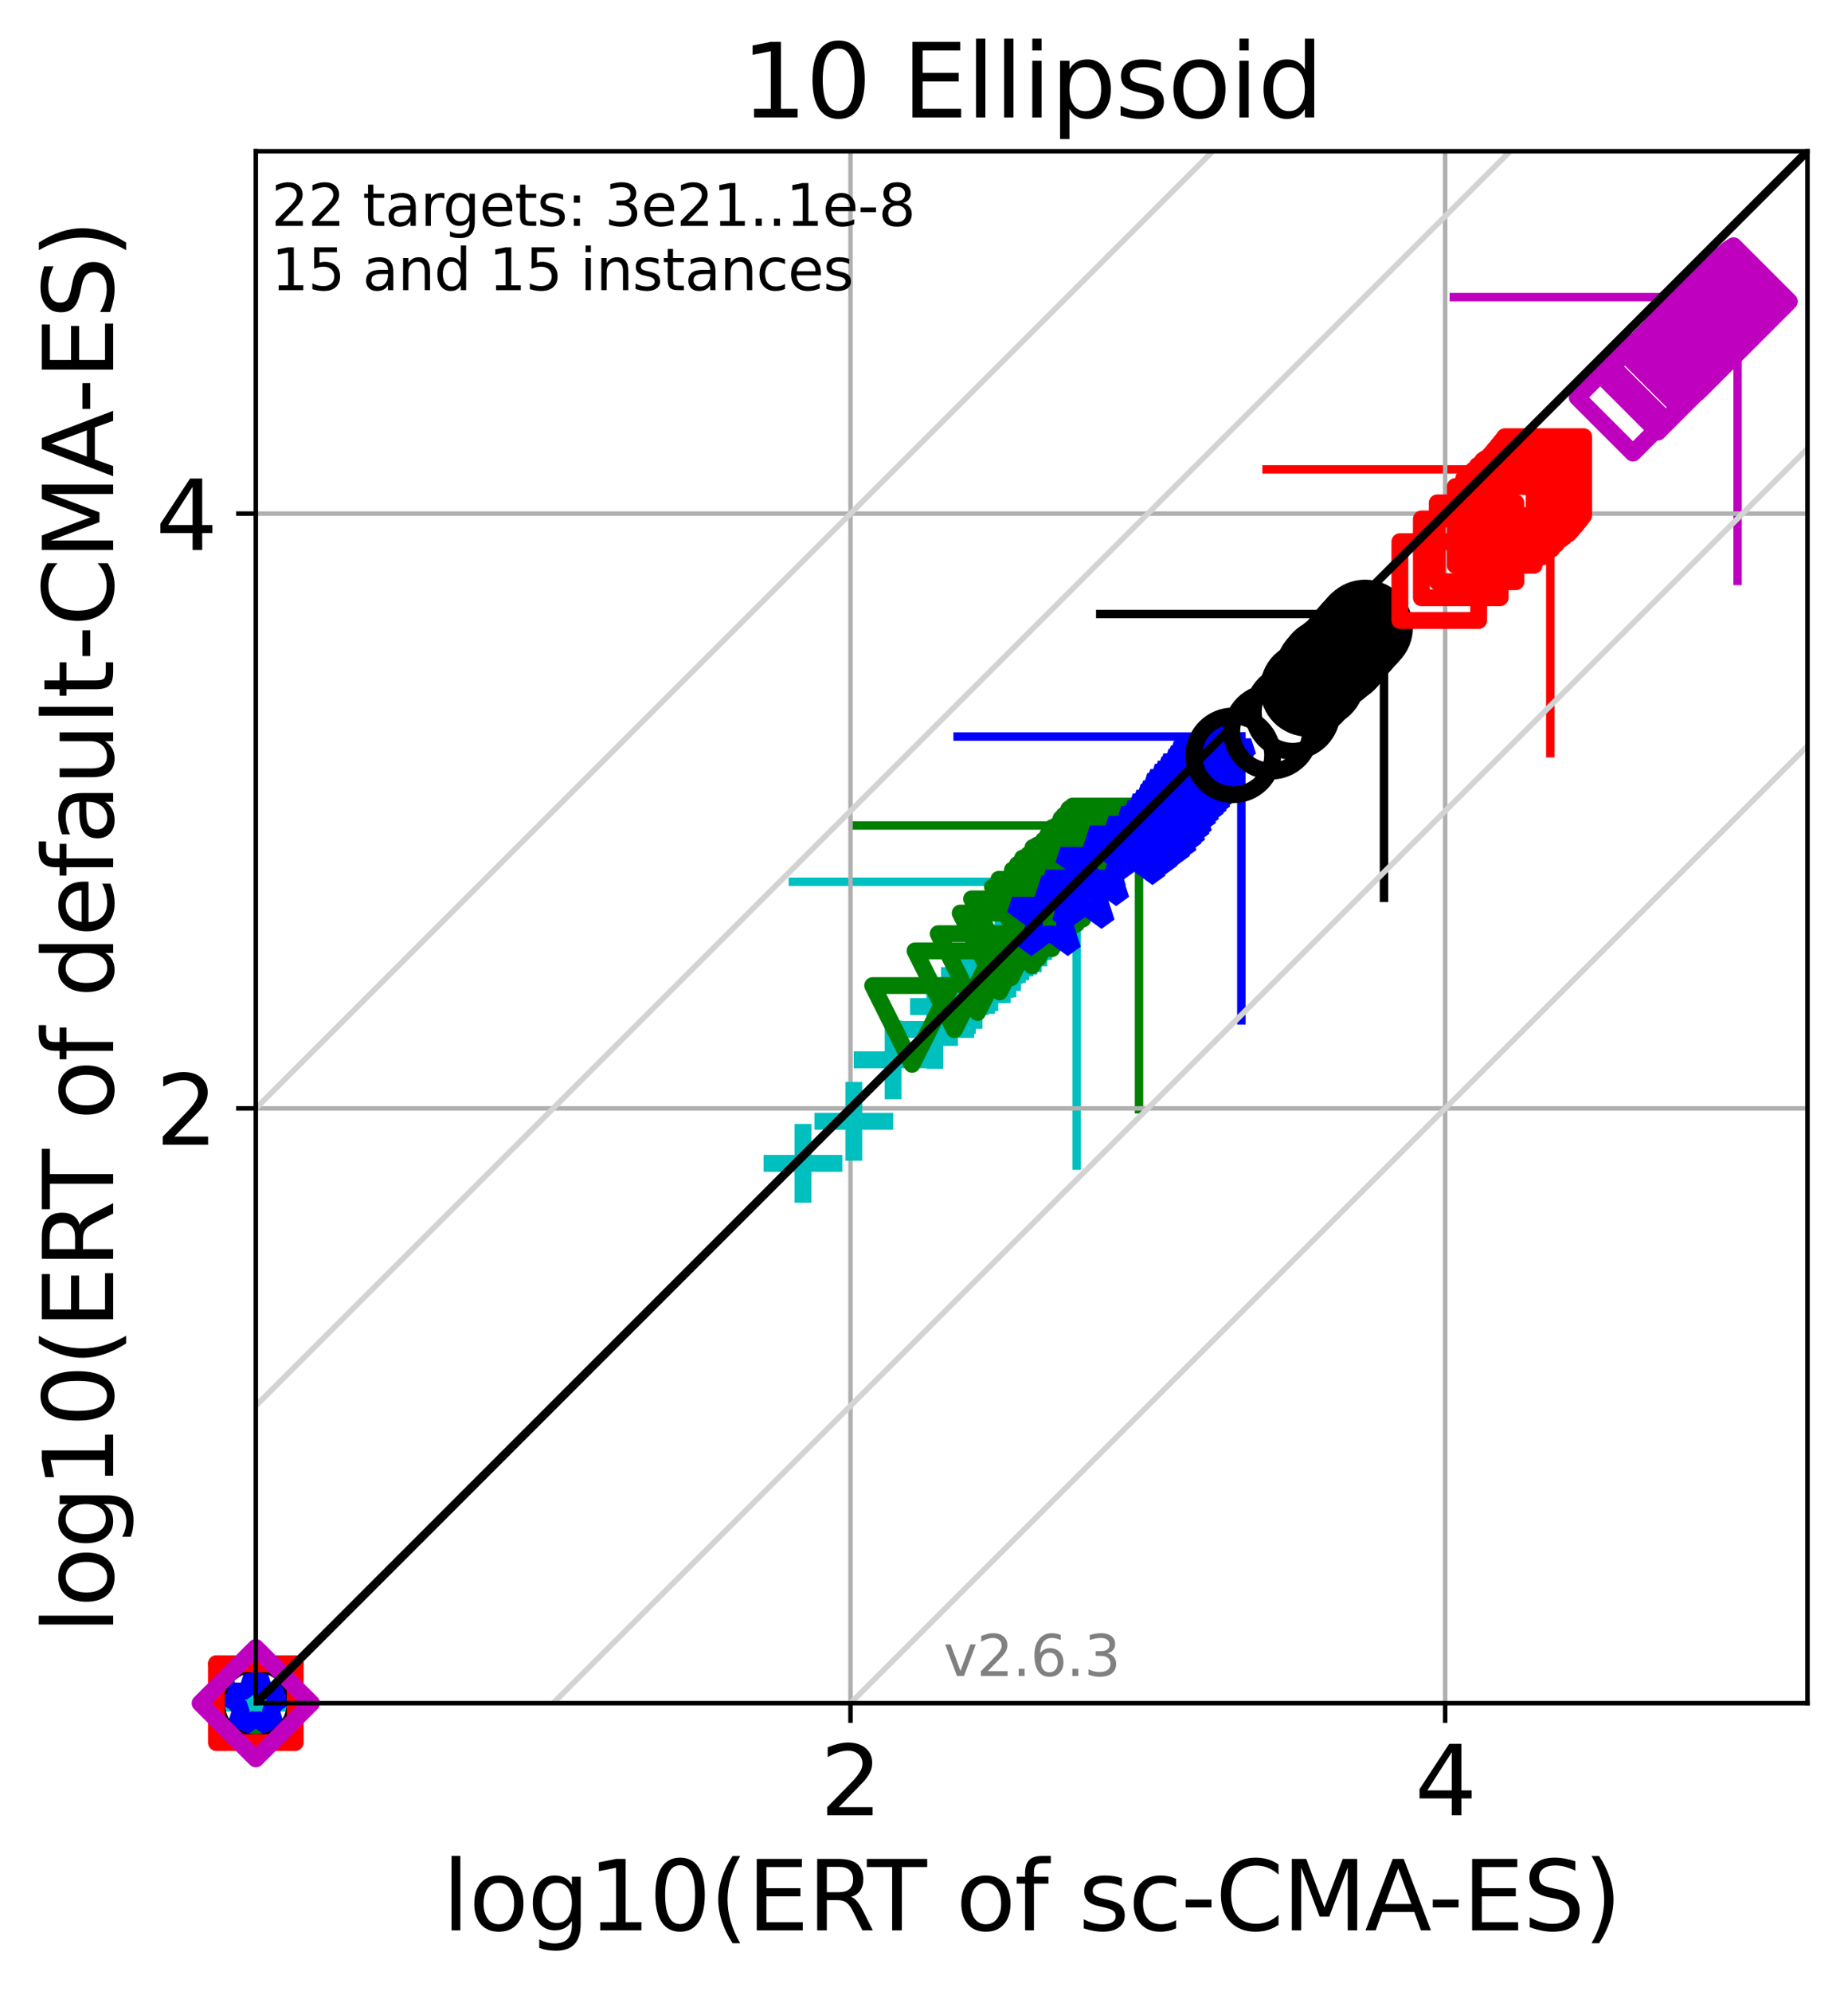 <?xml version="1.0" encoding="utf-8" standalone="no"?>
<!DOCTYPE svg PUBLIC "-//W3C//DTD SVG 1.1//EN"
  "http://www.w3.org/Graphics/SVG/1.1/DTD/svg11.dtd">
<svg xmlns:xlink="http://www.w3.org/1999/xlink" width="328.469pt" height="353.783pt" viewBox="0 0 328.469 353.783" xmlns="http://www.w3.org/2000/svg" version="1.1">
 <defs>
  <style type="text/css">*{stroke-linejoin: round; stroke-linecap: butt}</style>
 </defs>
 <g id="figure_1">
  <g id="patch_1">
   <path d="M 0 353.783 
L 328.469 353.783 
L 328.469 0 
L 0 0 
z
" style="fill: #ffffff"/>
  </g>
  <g id="axes_1">
   <g id="patch_2">
    <path d="M 45.469 302.677 
L 321.269 302.677 
L 321.269 26.877 
L 45.469 26.877 
z
" style="fill: #ffffff"/>
   </g>
   <g id="line2d_1">
    <path d="M 191.358 207.14 
L 191.358 156.708 
" clip-path="url(#p0655e79f22)" style="fill: none; stroke: #00bfbf; stroke-width: 1.5; stroke-linecap: square"/>
   </g>
   <g id="line2d_2">
    <path d="M 140.926 156.708 
L 191.358 156.708 
" clip-path="url(#p0655e79f22)" style="fill: none; stroke: #00bfbf; stroke-width: 1.5; stroke-linecap: square"/>
   </g>
   <g id="line2d_3">
    <path d="M 202.453 197.13 
L 202.453 146.698 
" clip-path="url(#p0655e79f22)" style="fill: none; stroke: #008000; stroke-width: 1.5; stroke-linecap: square"/>
   </g>
   <g id="line2d_4">
    <path d="M 152.021 146.698 
L 202.453 146.698 
" clip-path="url(#p0655e79f22)" style="fill: none; stroke: #008000; stroke-width: 1.5; stroke-linecap: square"/>
   </g>
   <g id="line2d_5">
    <path d="M 220.642 181.323 
L 220.642 130.891 
" clip-path="url(#p0655e79f22)" style="fill: none; stroke: #0000ff; stroke-width: 1.5; stroke-linecap: square"/>
   </g>
   <g id="line2d_6">
    <path d="M 170.209 130.891 
L 220.642 130.891 
" clip-path="url(#p0655e79f22)" style="fill: none; stroke: #0000ff; stroke-width: 1.5; stroke-linecap: square"/>
   </g>
   <g id="line2d_7">
    <path d="M 245.994 159.551 
L 245.994 109.119 
" clip-path="url(#p0655e79f22)" style="fill: none; stroke: #000000; stroke-width: 1.5; stroke-linecap: square"/>
   </g>
   <g id="line2d_8">
    <path d="M 195.562 109.119 
L 245.994 109.119 
" clip-path="url(#p0655e79f22)" style="fill: none; stroke: #000000; stroke-width: 1.5; stroke-linecap: square"/>
   </g>
   <g id="line2d_9">
    <path d="M 275.553 133.849 
L 275.553 83.417 
" clip-path="url(#p0655e79f22)" style="fill: none; stroke: #ff0000; stroke-width: 1.5; stroke-linecap: square"/>
   </g>
   <g id="line2d_10">
    <path d="M 225.121 83.417 
L 275.553 83.417 
" clip-path="url(#p0655e79f22)" style="fill: none; stroke: #ff0000; stroke-width: 1.5; stroke-linecap: square"/>
   </g>
   <g id="line2d_11">
    <path d="M 308.843 103.239 
L 308.843 52.807 
" clip-path="url(#p0655e79f22)" style="fill: none; stroke: #bf00bf; stroke-width: 1.5; stroke-linecap: square"/>
   </g>
   <g id="line2d_12">
    <path d="M 258.411 52.807 
L 308.843 52.807 
" clip-path="url(#p0655e79f22)" style="fill: none; stroke: #bf00bf; stroke-width: 1.5; stroke-linecap: square"/>
   </g>
   <g id="matplotlib.axis_1">
    <g id="xtick_1">
     <g id="line2d_13">
      <path d="M 151.17 302.677 
L 151.17 26.877 
" clip-path="url(#p0655e79f22)" style="fill: none; stroke: #b0b0b0; stroke-width: 0.8; stroke-linecap: square"/>
     </g>
     <g id="line2d_14">
      <defs>
       <path id="m83c60ad2fb" d="M 0 0 
L 0 3.5 
" style="stroke: #000000; stroke-width: 0.8"/>
      </defs>
      <g>
       <use xlink:href="#m83c60ad2fb" x="151.17" y="302.677" style="stroke: #000000; stroke-width: 0.8"/>
      </g>
     </g>
     <g id="text_1">
      <!-- 2 -->
      <g transform="translate(145.762 322.595)scale(0.17 -0.17)">
       <defs>
        <path id="DejaVuSans-32" d="M 1228 531 
L 3431 531 
L 3431 0 
L 469 0 
L 469 531 
Q 828 903 1448 1529 
Q 2069 2156 2228 2338 
Q 2531 2678 2651 2914 
Q 2772 3150 2772 3378 
Q 2772 3750 2511 3984 
Q 2250 4219 1831 4219 
Q 1534 4219 1204 4116 
Q 875 4013 500 3803 
L 500 4441 
Q 881 4594 1212 4672 
Q 1544 4750 1819 4750 
Q 2544 4750 2975 4387 
Q 3406 4025 3406 3419 
Q 3406 3131 3298 2873 
Q 3191 2616 2906 2266 
Q 2828 2175 2409 1742 
Q 1991 1309 1228 531 
z
" transform="scale(0.016)"/>
       </defs>
       <use xlink:href="#DejaVuSans-32"/>
      </g>
     </g>
    </g>
    <g id="xtick_2">
     <g id="line2d_15">
      <path d="M 256.87 302.677 
L 256.87 26.877 
" clip-path="url(#p0655e79f22)" style="fill: none; stroke: #b0b0b0; stroke-width: 0.8; stroke-linecap: square"/>
     </g>
     <g id="line2d_16">
      <g>
       <use xlink:href="#m83c60ad2fb" x="256.87" y="302.677" style="stroke: #000000; stroke-width: 0.8"/>
      </g>
     </g>
     <g id="text_2">
      <!-- 4 -->
      <g transform="translate(251.462 322.595)scale(0.17 -0.17)">
       <defs>
        <path id="DejaVuSans-34" d="M 2419 4116 
L 825 1625 
L 2419 1625 
L 2419 4116 
z
M 2253 4666 
L 3047 4666 
L 3047 1625 
L 3713 1625 
L 3713 1100 
L 3047 1100 
L 3047 0 
L 2419 0 
L 2419 1100 
L 313 1100 
L 313 1709 
L 2253 4666 
z
" transform="scale(0.016)"/>
       </defs>
       <use xlink:href="#DejaVuSans-34"/>
      </g>
     </g>
    </g>
    <g id="text_3">
     <!-- log10(ERT of sc-CMA-ES) -->
     <g transform="translate(78.619 343.047)scale(0.17 -0.17)">
      <defs>
       <path id="DejaVuSans-6c" d="M 603 4863 
L 1178 4863 
L 1178 0 
L 603 0 
L 603 4863 
z
" transform="scale(0.016)"/>
       <path id="DejaVuSans-6f" d="M 1959 3097 
Q 1497 3097 1228 2736 
Q 959 2375 959 1747 
Q 959 1119 1226 758 
Q 1494 397 1959 397 
Q 2419 397 2687 759 
Q 2956 1122 2956 1747 
Q 2956 2369 2687 2733 
Q 2419 3097 1959 3097 
z
M 1959 3584 
Q 2709 3584 3137 3096 
Q 3566 2609 3566 1747 
Q 3566 888 3137 398 
Q 2709 -91 1959 -91 
Q 1206 -91 779 398 
Q 353 888 353 1747 
Q 353 2609 779 3096 
Q 1206 3584 1959 3584 
z
" transform="scale(0.016)"/>
       <path id="DejaVuSans-67" d="M 2906 1791 
Q 2906 2416 2648 2759 
Q 2391 3103 1925 3103 
Q 1463 3103 1205 2759 
Q 947 2416 947 1791 
Q 947 1169 1205 825 
Q 1463 481 1925 481 
Q 2391 481 2648 825 
Q 2906 1169 2906 1791 
z
M 3481 434 
Q 3481 -459 3084 -895 
Q 2688 -1331 1869 -1331 
Q 1566 -1331 1297 -1286 
Q 1028 -1241 775 -1147 
L 775 -588 
Q 1028 -725 1275 -790 
Q 1522 -856 1778 -856 
Q 2344 -856 2625 -561 
Q 2906 -266 2906 331 
L 2906 616 
Q 2728 306 2450 153 
Q 2172 0 1784 0 
Q 1141 0 747 490 
Q 353 981 353 1791 
Q 353 2603 747 3093 
Q 1141 3584 1784 3584 
Q 2172 3584 2450 3431 
Q 2728 3278 2906 2969 
L 2906 3500 
L 3481 3500 
L 3481 434 
z
" transform="scale(0.016)"/>
       <path id="DejaVuSans-31" d="M 794 531 
L 1825 531 
L 1825 4091 
L 703 3866 
L 703 4441 
L 1819 4666 
L 2450 4666 
L 2450 531 
L 3481 531 
L 3481 0 
L 794 0 
L 794 531 
z
" transform="scale(0.016)"/>
       <path id="DejaVuSans-30" d="M 2034 4250 
Q 1547 4250 1301 3770 
Q 1056 3291 1056 2328 
Q 1056 1369 1301 889 
Q 1547 409 2034 409 
Q 2525 409 2770 889 
Q 3016 1369 3016 2328 
Q 3016 3291 2770 3770 
Q 2525 4250 2034 4250 
z
M 2034 4750 
Q 2819 4750 3233 4129 
Q 3647 3509 3647 2328 
Q 3647 1150 3233 529 
Q 2819 -91 2034 -91 
Q 1250 -91 836 529 
Q 422 1150 422 2328 
Q 422 3509 836 4129 
Q 1250 4750 2034 4750 
z
" transform="scale(0.016)"/>
       <path id="DejaVuSans-28" d="M 1984 4856 
Q 1566 4138 1362 3434 
Q 1159 2731 1159 2009 
Q 1159 1288 1364 580 
Q 1569 -128 1984 -844 
L 1484 -844 
Q 1016 -109 783 600 
Q 550 1309 550 2009 
Q 550 2706 781 3412 
Q 1013 4119 1484 4856 
L 1984 4856 
z
" transform="scale(0.016)"/>
       <path id="DejaVuSans-45" d="M 628 4666 
L 3578 4666 
L 3578 4134 
L 1259 4134 
L 1259 2753 
L 3481 2753 
L 3481 2222 
L 1259 2222 
L 1259 531 
L 3634 531 
L 3634 0 
L 628 0 
L 628 4666 
z
" transform="scale(0.016)"/>
       <path id="DejaVuSans-52" d="M 2841 2188 
Q 3044 2119 3236 1894 
Q 3428 1669 3622 1275 
L 4263 0 
L 3584 0 
L 2988 1197 
Q 2756 1666 2539 1819 
Q 2322 1972 1947 1972 
L 1259 1972 
L 1259 0 
L 628 0 
L 628 4666 
L 2053 4666 
Q 2853 4666 3247 4331 
Q 3641 3997 3641 3322 
Q 3641 2881 3436 2590 
Q 3231 2300 2841 2188 
z
M 1259 4147 
L 1259 2491 
L 2053 2491 
Q 2509 2491 2742 2702 
Q 2975 2913 2975 3322 
Q 2975 3731 2742 3939 
Q 2509 4147 2053 4147 
L 1259 4147 
z
" transform="scale(0.016)"/>
       <path id="DejaVuSans-54" d="M -19 4666 
L 3928 4666 
L 3928 4134 
L 2272 4134 
L 2272 0 
L 1638 0 
L 1638 4134 
L -19 4134 
L -19 4666 
z
" transform="scale(0.016)"/>
       <path id="DejaVuSans-20" transform="scale(0.016)"/>
       <path id="DejaVuSans-66" d="M 2375 4863 
L 2375 4384 
L 1825 4384 
Q 1516 4384 1395 4259 
Q 1275 4134 1275 3809 
L 1275 3500 
L 2222 3500 
L 2222 3053 
L 1275 3053 
L 1275 0 
L 697 0 
L 697 3053 
L 147 3053 
L 147 3500 
L 697 3500 
L 697 3744 
Q 697 4328 969 4595 
Q 1241 4863 1831 4863 
L 2375 4863 
z
" transform="scale(0.016)"/>
       <path id="DejaVuSans-73" d="M 2834 3397 
L 2834 2853 
Q 2591 2978 2328 3040 
Q 2066 3103 1784 3103 
Q 1356 3103 1142 2972 
Q 928 2841 928 2578 
Q 928 2378 1081 2264 
Q 1234 2150 1697 2047 
L 1894 2003 
Q 2506 1872 2764 1633 
Q 3022 1394 3022 966 
Q 3022 478 2636 193 
Q 2250 -91 1575 -91 
Q 1294 -91 989 -36 
Q 684 19 347 128 
L 347 722 
Q 666 556 975 473 
Q 1284 391 1588 391 
Q 1994 391 2212 530 
Q 2431 669 2431 922 
Q 2431 1156 2273 1281 
Q 2116 1406 1581 1522 
L 1381 1569 
Q 847 1681 609 1914 
Q 372 2147 372 2553 
Q 372 3047 722 3315 
Q 1072 3584 1716 3584 
Q 2034 3584 2315 3537 
Q 2597 3491 2834 3397 
z
" transform="scale(0.016)"/>
       <path id="DejaVuSans-63" d="M 3122 3366 
L 3122 2828 
Q 2878 2963 2633 3030 
Q 2388 3097 2138 3097 
Q 1578 3097 1268 2742 
Q 959 2388 959 1747 
Q 959 1106 1268 751 
Q 1578 397 2138 397 
Q 2388 397 2633 464 
Q 2878 531 3122 666 
L 3122 134 
Q 2881 22 2623 -34 
Q 2366 -91 2075 -91 
Q 1284 -91 818 406 
Q 353 903 353 1747 
Q 353 2603 823 3093 
Q 1294 3584 2113 3584 
Q 2378 3584 2631 3529 
Q 2884 3475 3122 3366 
z
" transform="scale(0.016)"/>
       <path id="DejaVuSans-2d" d="M 313 2009 
L 1997 2009 
L 1997 1497 
L 313 1497 
L 313 2009 
z
" transform="scale(0.016)"/>
       <path id="DejaVuSans-43" d="M 4122 4306 
L 4122 3641 
Q 3803 3938 3442 4084 
Q 3081 4231 2675 4231 
Q 1875 4231 1450 3742 
Q 1025 3253 1025 2328 
Q 1025 1406 1450 917 
Q 1875 428 2675 428 
Q 3081 428 3442 575 
Q 3803 722 4122 1019 
L 4122 359 
Q 3791 134 3420 21 
Q 3050 -91 2638 -91 
Q 1578 -91 968 557 
Q 359 1206 359 2328 
Q 359 3453 968 4101 
Q 1578 4750 2638 4750 
Q 3056 4750 3426 4639 
Q 3797 4528 4122 4306 
z
" transform="scale(0.016)"/>
       <path id="DejaVuSans-4d" d="M 628 4666 
L 1569 4666 
L 2759 1491 
L 3956 4666 
L 4897 4666 
L 4897 0 
L 4281 0 
L 4281 4097 
L 3078 897 
L 2444 897 
L 1241 4097 
L 1241 0 
L 628 0 
L 628 4666 
z
" transform="scale(0.016)"/>
       <path id="DejaVuSans-41" d="M 2188 4044 
L 1331 1722 
L 3047 1722 
L 2188 4044 
z
M 1831 4666 
L 2547 4666 
L 4325 0 
L 3669 0 
L 3244 1197 
L 1141 1197 
L 716 0 
L 50 0 
L 1831 4666 
z
" transform="scale(0.016)"/>
       <path id="DejaVuSans-53" d="M 3425 4513 
L 3425 3897 
Q 3066 4069 2747 4153 
Q 2428 4238 2131 4238 
Q 1616 4238 1336 4038 
Q 1056 3838 1056 3469 
Q 1056 3159 1242 3001 
Q 1428 2844 1947 2747 
L 2328 2669 
Q 3034 2534 3370 2195 
Q 3706 1856 3706 1288 
Q 3706 609 3251 259 
Q 2797 -91 1919 -91 
Q 1588 -91 1214 -16 
Q 841 59 441 206 
L 441 856 
Q 825 641 1194 531 
Q 1563 422 1919 422 
Q 2459 422 2753 634 
Q 3047 847 3047 1241 
Q 3047 1584 2836 1778 
Q 2625 1972 2144 2069 
L 1759 2144 
Q 1053 2284 737 2584 
Q 422 2884 422 3419 
Q 422 4038 858 4394 
Q 1294 4750 2059 4750 
Q 2388 4750 2728 4690 
Q 3069 4631 3425 4513 
z
" transform="scale(0.016)"/>
       <path id="DejaVuSans-29" d="M 513 4856 
L 1013 4856 
Q 1481 4119 1714 3412 
Q 1947 2706 1947 2009 
Q 1947 1309 1714 600 
Q 1481 -109 1013 -844 
L 513 -844 
Q 928 -128 1133 580 
Q 1338 1288 1338 2009 
Q 1338 2731 1133 3434 
Q 928 4138 513 4856 
z
" transform="scale(0.016)"/>
      </defs>
      <use xlink:href="#DejaVuSans-6c"/>
      <use xlink:href="#DejaVuSans-6f" x="27.783"/>
      <use xlink:href="#DejaVuSans-67" x="88.965"/>
      <use xlink:href="#DejaVuSans-31" x="152.441"/>
      <use xlink:href="#DejaVuSans-30" x="216.064"/>
      <use xlink:href="#DejaVuSans-28" x="279.688"/>
      <use xlink:href="#DejaVuSans-45" x="318.701"/>
      <use xlink:href="#DejaVuSans-52" x="381.885"/>
      <use xlink:href="#DejaVuSans-54" x="444.117"/>
      <use xlink:href="#DejaVuSans-20" x="505.201"/>
      <use xlink:href="#DejaVuSans-6f" x="536.988"/>
      <use xlink:href="#DejaVuSans-66" x="598.17"/>
      <use xlink:href="#DejaVuSans-20" x="633.375"/>
      <use xlink:href="#DejaVuSans-73" x="665.162"/>
      <use xlink:href="#DejaVuSans-63" x="717.262"/>
      <use xlink:href="#DejaVuSans-2d" x="772.242"/>
      <use xlink:href="#DejaVuSans-43" x="808.326"/>
      <use xlink:href="#DejaVuSans-4d" x="878.15"/>
      <use xlink:href="#DejaVuSans-41" x="964.43"/>
      <use xlink:href="#DejaVuSans-2d" x="1030.588"/>
      <use xlink:href="#DejaVuSans-45" x="1066.672"/>
      <use xlink:href="#DejaVuSans-53" x="1129.855"/>
      <use xlink:href="#DejaVuSans-29" x="1193.332"/>
     </g>
    </g>
   </g>
   <g id="matplotlib.axis_2">
    <g id="ytick_1">
     <g id="line2d_17">
      <path d="M 45.469 196.976 
L 321.269 196.976 
" clip-path="url(#p0655e79f22)" style="fill: none; stroke: #b0b0b0; stroke-width: 0.8; stroke-linecap: square"/>
     </g>
     <g id="line2d_18">
      <defs>
       <path id="m0ee6f15153" d="M 0 0 
L -3.5 0 
" style="stroke: #000000; stroke-width: 0.8"/>
      </defs>
      <g>
       <use xlink:href="#m0ee6f15153" x="45.469" y="196.976" style="stroke: #000000; stroke-width: 0.8"/>
      </g>
     </g>
     <g id="text_4">
      <!-- 2 -->
      <g transform="translate(27.653 203.435)scale(0.17 -0.17)">
       <use xlink:href="#DejaVuSans-32"/>
      </g>
     </g>
    </g>
    <g id="ytick_2">
     <g id="line2d_19">
      <path d="M 45.469 91.276 
L 321.269 91.276 
" clip-path="url(#p0655e79f22)" style="fill: none; stroke: #b0b0b0; stroke-width: 0.8; stroke-linecap: square"/>
     </g>
     <g id="line2d_20">
      <g>
       <use xlink:href="#m0ee6f15153" x="45.469" y="91.276" style="stroke: #000000; stroke-width: 0.8"/>
      </g>
     </g>
     <g id="text_5">
      <!-- 4 -->
      <g transform="translate(27.653 97.734)scale(0.17 -0.17)">
       <use xlink:href="#DejaVuSans-34"/>
      </g>
     </g>
    </g>
    <g id="text_6">
     <!-- log10(ERT of default-CMA-ES) -->
     <g transform="translate(20.117 290.334)rotate(-90)scale(0.17 -0.17)">
      <defs>
       <path id="DejaVuSans-64" d="M 2906 2969 
L 2906 4863 
L 3481 4863 
L 3481 0 
L 2906 0 
L 2906 525 
Q 2725 213 2448 61 
Q 2172 -91 1784 -91 
Q 1150 -91 751 415 
Q 353 922 353 1747 
Q 353 2572 751 3078 
Q 1150 3584 1784 3584 
Q 2172 3584 2448 3432 
Q 2725 3281 2906 2969 
z
M 947 1747 
Q 947 1113 1208 752 
Q 1469 391 1925 391 
Q 2381 391 2643 752 
Q 2906 1113 2906 1747 
Q 2906 2381 2643 2742 
Q 2381 3103 1925 3103 
Q 1469 3103 1208 2742 
Q 947 2381 947 1747 
z
" transform="scale(0.016)"/>
       <path id="DejaVuSans-65" d="M 3597 1894 
L 3597 1613 
L 953 1613 
Q 991 1019 1311 708 
Q 1631 397 2203 397 
Q 2534 397 2845 478 
Q 3156 559 3463 722 
L 3463 178 
Q 3153 47 2828 -22 
Q 2503 -91 2169 -91 
Q 1331 -91 842 396 
Q 353 884 353 1716 
Q 353 2575 817 3079 
Q 1281 3584 2069 3584 
Q 2775 3584 3186 3129 
Q 3597 2675 3597 1894 
z
M 3022 2063 
Q 3016 2534 2758 2815 
Q 2500 3097 2075 3097 
Q 1594 3097 1305 2825 
Q 1016 2553 972 2059 
L 3022 2063 
z
" transform="scale(0.016)"/>
       <path id="DejaVuSans-61" d="M 2194 1759 
Q 1497 1759 1228 1600 
Q 959 1441 959 1056 
Q 959 750 1161 570 
Q 1363 391 1709 391 
Q 2188 391 2477 730 
Q 2766 1069 2766 1631 
L 2766 1759 
L 2194 1759 
z
M 3341 1997 
L 3341 0 
L 2766 0 
L 2766 531 
Q 2569 213 2275 61 
Q 1981 -91 1556 -91 
Q 1019 -91 701 211 
Q 384 513 384 1019 
Q 384 1609 779 1909 
Q 1175 2209 1959 2209 
L 2766 2209 
L 2766 2266 
Q 2766 2663 2505 2880 
Q 2244 3097 1772 3097 
Q 1472 3097 1187 3025 
Q 903 2953 641 2809 
L 641 3341 
Q 956 3463 1253 3523 
Q 1550 3584 1831 3584 
Q 2591 3584 2966 3190 
Q 3341 2797 3341 1997 
z
" transform="scale(0.016)"/>
       <path id="DejaVuSans-75" d="M 544 1381 
L 544 3500 
L 1119 3500 
L 1119 1403 
Q 1119 906 1312 657 
Q 1506 409 1894 409 
Q 2359 409 2629 706 
Q 2900 1003 2900 1516 
L 2900 3500 
L 3475 3500 
L 3475 0 
L 2900 0 
L 2900 538 
Q 2691 219 2414 64 
Q 2138 -91 1772 -91 
Q 1169 -91 856 284 
Q 544 659 544 1381 
z
M 1991 3584 
L 1991 3584 
z
" transform="scale(0.016)"/>
       <path id="DejaVuSans-74" d="M 1172 4494 
L 1172 3500 
L 2356 3500 
L 2356 3053 
L 1172 3053 
L 1172 1153 
Q 1172 725 1289 603 
Q 1406 481 1766 481 
L 2356 481 
L 2356 0 
L 1766 0 
Q 1100 0 847 248 
Q 594 497 594 1153 
L 594 3053 
L 172 3053 
L 172 3500 
L 594 3500 
L 594 4494 
L 1172 4494 
z
" transform="scale(0.016)"/>
      </defs>
      <use xlink:href="#DejaVuSans-6c"/>
      <use xlink:href="#DejaVuSans-6f" x="27.783"/>
      <use xlink:href="#DejaVuSans-67" x="88.965"/>
      <use xlink:href="#DejaVuSans-31" x="152.441"/>
      <use xlink:href="#DejaVuSans-30" x="216.064"/>
      <use xlink:href="#DejaVuSans-28" x="279.688"/>
      <use xlink:href="#DejaVuSans-45" x="318.701"/>
      <use xlink:href="#DejaVuSans-52" x="381.885"/>
      <use xlink:href="#DejaVuSans-54" x="444.117"/>
      <use xlink:href="#DejaVuSans-20" x="505.201"/>
      <use xlink:href="#DejaVuSans-6f" x="536.988"/>
      <use xlink:href="#DejaVuSans-66" x="598.17"/>
      <use xlink:href="#DejaVuSans-20" x="633.375"/>
      <use xlink:href="#DejaVuSans-64" x="665.162"/>
      <use xlink:href="#DejaVuSans-65" x="728.639"/>
      <use xlink:href="#DejaVuSans-66" x="790.162"/>
      <use xlink:href="#DejaVuSans-61" x="825.367"/>
      <use xlink:href="#DejaVuSans-75" x="886.646"/>
      <use xlink:href="#DejaVuSans-6c" x="950.025"/>
      <use xlink:href="#DejaVuSans-74" x="977.809"/>
      <use xlink:href="#DejaVuSans-2d" x="1017.018"/>
      <use xlink:href="#DejaVuSans-43" x="1053.102"/>
      <use xlink:href="#DejaVuSans-4d" x="1122.926"/>
      <use xlink:href="#DejaVuSans-41" x="1209.205"/>
      <use xlink:href="#DejaVuSans-2d" x="1275.363"/>
      <use xlink:href="#DejaVuSans-45" x="1311.447"/>
      <use xlink:href="#DejaVuSans-53" x="1374.631"/>
      <use xlink:href="#DejaVuSans-29" x="1438.107"/>
     </g>
    </g>
   </g>
   <g id="line2d_21">
    <defs>
     <path id="m37d00327db" d="M -7 0 
L 7 0 
M 0 7 
L 0 -7 
" style="stroke: #00bfbf; stroke-width: 3"/>
    </defs>
    <g>
     <use xlink:href="#m37d00327db" x="45.469" y="302.677" style="fill-opacity: 0; stroke: #00bfbf; stroke-width: 3"/>
     <use xlink:href="#m37d00327db" x="142.719" y="206.747" style="fill-opacity: 0; stroke: #00bfbf; stroke-width: 3"/>
     <use xlink:href="#m37d00327db" x="151.759" y="199.276" style="fill-opacity: 0; stroke: #00bfbf; stroke-width: 3"/>
     <use xlink:href="#m37d00327db" x="158.739" y="188.343" style="fill-opacity: 0; stroke: #00bfbf; stroke-width: 3"/>
     <use xlink:href="#m37d00327db" x="166.158" y="182.948" style="fill-opacity: 0; stroke: #00bfbf; stroke-width: 3"/>
     <use xlink:href="#m37d00327db" x="168.761" y="178.879" style="fill-opacity: 0; stroke: #00bfbf; stroke-width: 3"/>
     <use xlink:href="#m37d00327db" x="171.943" y="176.73" style="fill-opacity: 0; stroke: #00bfbf; stroke-width: 3"/>
     <use xlink:href="#m37d00327db" x="173.125" y="175.841" style="fill-opacity: 0; stroke: #00bfbf; stroke-width: 3"/>
     <use xlink:href="#m37d00327db" x="175.337" y="173.17" style="fill-opacity: 0; stroke: #00bfbf; stroke-width: 3"/>
     <use xlink:href="#m37d00327db" x="175.927" y="172.703" style="fill-opacity: 0; stroke: #00bfbf; stroke-width: 3"/>
     <use xlink:href="#m37d00327db" x="178.157" y="171.261" style="fill-opacity: 0; stroke: #00bfbf; stroke-width: 3"/>
     <use xlink:href="#m37d00327db" x="179.15" y="170.231" style="fill-opacity: 0; stroke: #00bfbf; stroke-width: 3"/>
     <use xlink:href="#m37d00327db" x="179.981" y="169.091" style="fill-opacity: 0; stroke: #00bfbf; stroke-width: 3"/>
     <use xlink:href="#m37d00327db" x="180.374" y="167.819" style="fill-opacity: 0; stroke: #00bfbf; stroke-width: 3"/>
     <use xlink:href="#m37d00327db" x="182.175" y="166.517" style="fill-opacity: 0; stroke: #00bfbf; stroke-width: 3"/>
     <use xlink:href="#m37d00327db" x="182.878" y="166.19" style="fill-opacity: 0; stroke: #00bfbf; stroke-width: 3"/>
     <use xlink:href="#m37d00327db" x="183.778" y="164.782" style="fill-opacity: 0; stroke: #00bfbf; stroke-width: 3"/>
     <use xlink:href="#m37d00327db" x="184.134" y="164.375" style="fill-opacity: 0; stroke: #00bfbf; stroke-width: 3"/>
     <use xlink:href="#m37d00327db" x="184.89" y="163.651" style="fill-opacity: 0; stroke: #00bfbf; stroke-width: 3"/>
     <use xlink:href="#m37d00327db" x="185.384" y="162.921" style="fill-opacity: 0; stroke: #00bfbf; stroke-width: 3"/>
     <use xlink:href="#m37d00327db" x="186.359" y="162.076" style="fill-opacity: 0; stroke: #00bfbf; stroke-width: 3"/>
     <use xlink:href="#m37d00327db" x="186.772" y="161.557" style="fill-opacity: 0; stroke: #00bfbf; stroke-width: 3"/>
    </g>
   </g>
   <g id="line2d_22">
    <defs>
     <path id="mdef5ac2a1a" d="M -0 7 
L 7 -7 
L -7 -7 
z
" style="stroke: #008000; stroke-width: 3; stroke-linejoin: miter"/>
    </defs>
    <g>
     <use xlink:href="#mdef5ac2a1a" x="45.469" y="302.677" style="fill-opacity: 0; stroke: #008000; stroke-width: 3; stroke-linejoin: miter"/>
     <use xlink:href="#mdef5ac2a1a" x="162.11" y="182.148" style="fill-opacity: 0; stroke: #008000; stroke-width: 3; stroke-linejoin: miter"/>
     <use xlink:href="#mdef5ac2a1a" x="169.639" y="175.988" style="fill-opacity: 0; stroke: #008000; stroke-width: 3; stroke-linejoin: miter"/>
     <use xlink:href="#mdef5ac2a1a" x="173.757" y="172.927" style="fill-opacity: 0; stroke: #008000; stroke-width: 3; stroke-linejoin: miter"/>
     <use xlink:href="#mdef5ac2a1a" x="177.67" y="169.269" style="fill-opacity: 0; stroke: #008000; stroke-width: 3; stroke-linejoin: miter"/>
     <use xlink:href="#mdef5ac2a1a" x="179.695" y="166.745" style="fill-opacity: 0; stroke: #008000; stroke-width: 3; stroke-linejoin: miter"/>
     <use xlink:href="#mdef5ac2a1a" x="183.41" y="164.643" style="fill-opacity: 0; stroke: #008000; stroke-width: 3; stroke-linejoin: miter"/>
     <use xlink:href="#mdef5ac2a1a" x="184.545" y="163.264" style="fill-opacity: 0; stroke: #008000; stroke-width: 3; stroke-linejoin: miter"/>
     <use xlink:href="#mdef5ac2a1a" x="186.949" y="161.603" style="fill-opacity: 0; stroke: #008000; stroke-width: 3; stroke-linejoin: miter"/>
     <use xlink:href="#mdef5ac2a1a" x="187.833" y="160.634" style="fill-opacity: 0; stroke: #008000; stroke-width: 3; stroke-linejoin: miter"/>
     <use xlink:href="#mdef5ac2a1a" x="188.753" y="159.5" style="fill-opacity: 0; stroke: #008000; stroke-width: 3; stroke-linejoin: miter"/>
     <use xlink:href="#mdef5ac2a1a" x="189.789" y="158.858" style="fill-opacity: 0; stroke: #008000; stroke-width: 3; stroke-linejoin: miter"/>
     <use xlink:href="#mdef5ac2a1a" x="190.602" y="157.607" style="fill-opacity: 0; stroke: #008000; stroke-width: 3; stroke-linejoin: miter"/>
     <use xlink:href="#mdef5ac2a1a" x="191.353" y="157.19" style="fill-opacity: 0; stroke: #008000; stroke-width: 3; stroke-linejoin: miter"/>
     <use xlink:href="#mdef5ac2a1a" x="192.448" y="156.335" style="fill-opacity: 0; stroke: #008000; stroke-width: 3; stroke-linejoin: miter"/>
     <use xlink:href="#mdef5ac2a1a" x="193.23" y="155.324" style="fill-opacity: 0; stroke: #008000; stroke-width: 3; stroke-linejoin: miter"/>
     <use xlink:href="#mdef5ac2a1a" x="194.024" y="154.092" style="fill-opacity: 0; stroke: #008000; stroke-width: 3; stroke-linejoin: miter"/>
     <use xlink:href="#mdef5ac2a1a" x="194.81" y="153.663" style="fill-opacity: 0; stroke: #008000; stroke-width: 3; stroke-linejoin: miter"/>
     <use xlink:href="#mdef5ac2a1a" x="195.583" y="152.468" style="fill-opacity: 0; stroke: #008000; stroke-width: 3; stroke-linejoin: miter"/>
     <use xlink:href="#mdef5ac2a1a" x="196.109" y="151.884" style="fill-opacity: 0; stroke: #008000; stroke-width: 3; stroke-linejoin: miter"/>
     <use xlink:href="#mdef5ac2a1a" x="196.968" y="150.77" style="fill-opacity: 0; stroke: #008000; stroke-width: 3; stroke-linejoin: miter"/>
     <use xlink:href="#mdef5ac2a1a" x="197.653" y="150.241" style="fill-opacity: 0; stroke: #008000; stroke-width: 3; stroke-linejoin: miter"/>
    </g>
   </g>
   <g id="line2d_23">
    <defs>
     <path id="m7540d1734f" d="M 0 -7 
L -1.572 -2.163 
L -6.657 -2.163 
L -2.543 0.826 
L -4.114 5.663 
L -0 2.674 
L 4.114 5.663 
L 2.543 0.826 
L 6.657 -2.163 
L 1.572 -2.163 
z
" style="stroke: #0000ff; stroke-width: 3; stroke-linejoin: bevel"/>
    </defs>
    <g>
     <use xlink:href="#m7540d1734f" x="45.469" y="302.677" style="fill-opacity: 0; stroke: #0000ff; stroke-width: 3; stroke-linejoin: bevel"/>
     <use xlink:href="#m7540d1734f" x="186.557" y="163.036" style="fill-opacity: 0; stroke: #0000ff; stroke-width: 3; stroke-linejoin: bevel"/>
     <use xlink:href="#m7540d1734f" x="192.559" y="158.207" style="fill-opacity: 0; stroke: #0000ff; stroke-width: 3; stroke-linejoin: bevel"/>
     <use xlink:href="#m7540d1734f" x="195.152" y="154.167" style="fill-opacity: 0; stroke: #0000ff; stroke-width: 3; stroke-linejoin: bevel"/>
     <use xlink:href="#m7540d1734f" x="201.609" y="150.413" style="fill-opacity: 0; stroke: #0000ff; stroke-width: 3; stroke-linejoin: bevel"/>
     <use xlink:href="#m7540d1734f" x="203.718" y="148.659" style="fill-opacity: 0; stroke: #0000ff; stroke-width: 3; stroke-linejoin: bevel"/>
     <use xlink:href="#m7540d1734f" x="205.962" y="146.899" style="fill-opacity: 0; stroke: #0000ff; stroke-width: 3; stroke-linejoin: bevel"/>
     <use xlink:href="#m7540d1734f" x="207.115" y="145.859" style="fill-opacity: 0; stroke: #0000ff; stroke-width: 3; stroke-linejoin: bevel"/>
     <use xlink:href="#m7540d1734f" x="207.994" y="144.673" style="fill-opacity: 0; stroke: #0000ff; stroke-width: 3; stroke-linejoin: bevel"/>
     <use xlink:href="#m7540d1734f" x="208.647" y="144.024" style="fill-opacity: 0; stroke: #0000ff; stroke-width: 3; stroke-linejoin: bevel"/>
     <use xlink:href="#m7540d1734f" x="209.423" y="142.954" style="fill-opacity: 0; stroke: #0000ff; stroke-width: 3; stroke-linejoin: bevel"/>
     <use xlink:href="#m7540d1734f" x="209.84" y="142.363" style="fill-opacity: 0; stroke: #0000ff; stroke-width: 3; stroke-linejoin: bevel"/>
     <use xlink:href="#m7540d1734f" x="210.588" y="141.036" style="fill-opacity: 0; stroke: #0000ff; stroke-width: 3; stroke-linejoin: bevel"/>
     <use xlink:href="#m7540d1734f" x="211.107" y="140.341" style="fill-opacity: 0; stroke: #0000ff; stroke-width: 3; stroke-linejoin: bevel"/>
     <use xlink:href="#m7540d1734f" x="211.932" y="139.402" style="fill-opacity: 0; stroke: #0000ff; stroke-width: 3; stroke-linejoin: bevel"/>
     <use xlink:href="#m7540d1734f" x="212.472" y="138.846" style="fill-opacity: 0; stroke: #0000ff; stroke-width: 3; stroke-linejoin: bevel"/>
     <use xlink:href="#m7540d1734f" x="213.101" y="138.123" style="fill-opacity: 0; stroke: #0000ff; stroke-width: 3; stroke-linejoin: bevel"/>
     <use xlink:href="#m7540d1734f" x="213.452" y="137.548" style="fill-opacity: 0; stroke: #0000ff; stroke-width: 3; stroke-linejoin: bevel"/>
     <use xlink:href="#m7540d1734f" x="214.381" y="136.71" style="fill-opacity: 0; stroke: #0000ff; stroke-width: 3; stroke-linejoin: bevel"/>
     <use xlink:href="#m7540d1734f" x="214.777" y="136.145" style="fill-opacity: 0; stroke: #0000ff; stroke-width: 3; stroke-linejoin: bevel"/>
     <use xlink:href="#m7540d1734f" x="215.294" y="135.343" style="fill-opacity: 0; stroke: #0000ff; stroke-width: 3; stroke-linejoin: bevel"/>
     <use xlink:href="#m7540d1734f" x="215.702" y="134.865" style="fill-opacity: 0; stroke: #0000ff; stroke-width: 3; stroke-linejoin: bevel"/>
    </g>
   </g>
   <g id="line2d_24">
    <defs>
     <path id="m0623aa3eb3" d="M 0 7 
C 1.856 7 3.637 6.262 4.95 4.95 
C 6.262 3.637 7 1.856 7 0 
C 7 -1.856 6.262 -3.637 4.95 -4.95 
C 3.637 -6.262 1.856 -7 0 -7 
C -1.856 -7 -3.637 -6.262 -4.95 -4.95 
C -6.262 -3.637 -7 -1.856 -7 0 
C -7 1.856 -6.262 3.637 -4.95 4.95 
C -3.637 6.262 -1.856 7 0 7 
z
" style="stroke: #000000; stroke-width: 3"/>
    </defs>
    <g>
     <use xlink:href="#m0623aa3eb3" x="45.469" y="302.677" style="fill-opacity: 0; stroke: #000000; stroke-width: 3"/>
     <use xlink:href="#m0623aa3eb3" x="219.204" y="134.232" style="fill-opacity: 0; stroke: #000000; stroke-width: 3"/>
     <use xlink:href="#m0623aa3eb3" x="225.927" y="130.032" style="fill-opacity: 0; stroke: #000000; stroke-width: 3"/>
     <use xlink:href="#m0623aa3eb3" x="229.763" y="126.519" style="fill-opacity: 0; stroke: #000000; stroke-width: 3"/>
     <use xlink:href="#m0623aa3eb3" x="232.466" y="122.425" style="fill-opacity: 0; stroke: #000000; stroke-width: 3"/>
     <use xlink:href="#m0623aa3eb3" x="234.127" y="120.902" style="fill-opacity: 0; stroke: #000000; stroke-width: 3"/>
     <use xlink:href="#m0623aa3eb3" x="235.206" y="119.14" style="fill-opacity: 0; stroke: #000000; stroke-width: 3"/>
     <use xlink:href="#m0623aa3eb3" x="235.882" y="118.33" style="fill-opacity: 0; stroke: #000000; stroke-width: 3"/>
     <use xlink:href="#m0623aa3eb3" x="236.949" y="117.651" style="fill-opacity: 0; stroke: #000000; stroke-width: 3"/>
     <use xlink:href="#m0623aa3eb3" x="237.429" y="117.184" style="fill-opacity: 0; stroke: #000000; stroke-width: 3"/>
     <use xlink:href="#m0623aa3eb3" x="238.288" y="116.586" style="fill-opacity: 0; stroke: #000000; stroke-width: 3"/>
     <use xlink:href="#m0623aa3eb3" x="238.687" y="116.125" style="fill-opacity: 0; stroke: #000000; stroke-width: 3"/>
     <use xlink:href="#m0623aa3eb3" x="239.169" y="115.51" style="fill-opacity: 0; stroke: #000000; stroke-width: 3"/>
     <use xlink:href="#m0623aa3eb3" x="239.485" y="115.146" style="fill-opacity: 0; stroke: #000000; stroke-width: 3"/>
     <use xlink:href="#m0623aa3eb3" x="239.929" y="114.521" style="fill-opacity: 0; stroke: #000000; stroke-width: 3"/>
     <use xlink:href="#m0623aa3eb3" x="240.279" y="114.104" style="fill-opacity: 0; stroke: #000000; stroke-width: 3"/>
     <use xlink:href="#m0623aa3eb3" x="240.773" y="113.574" style="fill-opacity: 0; stroke: #000000; stroke-width: 3"/>
     <use xlink:href="#m0623aa3eb3" x="241.091" y="113.179" style="fill-opacity: 0; stroke: #000000; stroke-width: 3"/>
     <use xlink:href="#m0623aa3eb3" x="241.594" y="112.661" style="fill-opacity: 0; stroke: #000000; stroke-width: 3"/>
     <use xlink:href="#m0623aa3eb3" x="241.854" y="112.34" style="fill-opacity: 0; stroke: #000000; stroke-width: 3"/>
     <use xlink:href="#m0623aa3eb3" x="242.286" y="111.844" style="fill-opacity: 0; stroke: #000000; stroke-width: 3"/>
     <use xlink:href="#m0623aa3eb3" x="242.639" y="111.513" style="fill-opacity: 0; stroke: #000000; stroke-width: 3"/>
    </g>
   </g>
   <g id="line2d_25">
    <defs>
     <path id="mfb902640a3" d="M -7 7 
L 7 7 
L 7 -7 
L -7 -7 
z
" style="stroke: #ff0000; stroke-width: 3; stroke-linejoin: miter"/>
    </defs>
    <g>
     <use xlink:href="#mfb902640a3" x="45.469" y="302.677" style="fill-opacity: 0; stroke: #ff0000; stroke-width: 3; stroke-linejoin: miter"/>
     <use xlink:href="#mfb902640a3" x="255.82" y="103.266" style="fill-opacity: 0; stroke: #ff0000; stroke-width: 3; stroke-linejoin: miter"/>
     <use xlink:href="#mfb902640a3" x="259.64" y="99.227" style="fill-opacity: 0; stroke: #ff0000; stroke-width: 3; stroke-linejoin: miter"/>
     <use xlink:href="#mfb902640a3" x="262.453" y="96.375" style="fill-opacity: 0; stroke: #ff0000; stroke-width: 3; stroke-linejoin: miter"/>
     <use xlink:href="#mfb902640a3" x="265.68" y="93.456" style="fill-opacity: 0; stroke: #ff0000; stroke-width: 3; stroke-linejoin: miter"/>
     <use xlink:href="#mfb902640a3" x="267.191" y="91.959" style="fill-opacity: 0; stroke: #ff0000; stroke-width: 3; stroke-linejoin: miter"/>
     <use xlink:href="#mfb902640a3" x="268.83" y="90.564" style="fill-opacity: 0; stroke: #ff0000; stroke-width: 3; stroke-linejoin: miter"/>
     <use xlink:href="#mfb902640a3" x="269.61" y="89.725" style="fill-opacity: 0; stroke: #ff0000; stroke-width: 3; stroke-linejoin: miter"/>
     <use xlink:href="#mfb902640a3" x="270.52" y="88.835" style="fill-opacity: 0; stroke: #ff0000; stroke-width: 3; stroke-linejoin: miter"/>
     <use xlink:href="#mfb902640a3" x="270.983" y="88.502" style="fill-opacity: 0; stroke: #ff0000; stroke-width: 3; stroke-linejoin: miter"/>
     <use xlink:href="#mfb902640a3" x="271.81" y="87.859" style="fill-opacity: 0; stroke: #ff0000; stroke-width: 3; stroke-linejoin: miter"/>
     <use xlink:href="#mfb902640a3" x="272.145" y="87.499" style="fill-opacity: 0; stroke: #ff0000; stroke-width: 3; stroke-linejoin: miter"/>
     <use xlink:href="#mfb902640a3" x="272.496" y="87.076" style="fill-opacity: 0; stroke: #ff0000; stroke-width: 3; stroke-linejoin: miter"/>
     <use xlink:href="#mfb902640a3" x="272.732" y="86.774" style="fill-opacity: 0; stroke: #ff0000; stroke-width: 3; stroke-linejoin: miter"/>
     <use xlink:href="#mfb902640a3" x="273.091" y="86.418" style="fill-opacity: 0; stroke: #ff0000; stroke-width: 3; stroke-linejoin: miter"/>
     <use xlink:href="#mfb902640a3" x="273.253" y="86.13" style="fill-opacity: 0; stroke: #ff0000; stroke-width: 3; stroke-linejoin: miter"/>
     <use xlink:href="#mfb902640a3" x="273.558" y="85.814" style="fill-opacity: 0; stroke: #ff0000; stroke-width: 3; stroke-linejoin: miter"/>
     <use xlink:href="#mfb902640a3" x="273.697" y="85.603" style="fill-opacity: 0; stroke: #ff0000; stroke-width: 3; stroke-linejoin: miter"/>
     <use xlink:href="#mfb902640a3" x="273.961" y="85.314" style="fill-opacity: 0; stroke: #ff0000; stroke-width: 3; stroke-linejoin: miter"/>
     <use xlink:href="#mfb902640a3" x="274.11" y="85.117" style="fill-opacity: 0; stroke: #ff0000; stroke-width: 3; stroke-linejoin: miter"/>
     <use xlink:href="#mfb902640a3" x="274.342" y="84.795" style="fill-opacity: 0; stroke: #ff0000; stroke-width: 3; stroke-linejoin: miter"/>
     <use xlink:href="#mfb902640a3" x="274.481" y="84.605" style="fill-opacity: 0; stroke: #ff0000; stroke-width: 3; stroke-linejoin: miter"/>
    </g>
   </g>
   <g id="line2d_26">
    <defs>
     <path id="m1338f27c01" d="M -0 9.899 
L 9.899 0 
L 0 -9.899 
L -9.899 -0 
z
" style="stroke: #bf00bf; stroke-width: 3; stroke-linejoin: miter"/>
    </defs>
    <g>
     <use xlink:href="#m1338f27c01" x="45.469" y="302.677" style="fill-opacity: 0; stroke: #bf00bf; stroke-width: 3; stroke-linejoin: miter"/>
     <use xlink:href="#m1338f27c01" x="290.245" y="70.628" style="fill-opacity: 0; stroke: #bf00bf; stroke-width: 3; stroke-linejoin: miter"/>
     <use xlink:href="#m1338f27c01" x="294.67" y="66.896" style="fill-opacity: 0; stroke: #bf00bf; stroke-width: 3; stroke-linejoin: miter"/>
     <use xlink:href="#m1338f27c01" x="296.298" y="64.962" style="fill-opacity: 0; stroke: #bf00bf; stroke-width: 3; stroke-linejoin: miter"/>
     <use xlink:href="#m1338f27c01" x="298.648" y="62.779" style="fill-opacity: 0; stroke: #bf00bf; stroke-width: 3; stroke-linejoin: miter"/>
     <use xlink:href="#m1338f27c01" x="299.976" y="61.403" style="fill-opacity: 0; stroke: #bf00bf; stroke-width: 3; stroke-linejoin: miter"/>
     <use xlink:href="#m1338f27c01" x="301.704" y="59.954" style="fill-opacity: 0; stroke: #bf00bf; stroke-width: 3; stroke-linejoin: miter"/>
     <use xlink:href="#m1338f27c01" x="302.405" y="59.239" style="fill-opacity: 0; stroke: #bf00bf; stroke-width: 3; stroke-linejoin: miter"/>
     <use xlink:href="#m1338f27c01" x="303.355" y="57.838" style="fill-opacity: 0; stroke: #bf00bf; stroke-width: 3; stroke-linejoin: miter"/>
     <use xlink:href="#m1338f27c01" x="304.072" y="57.156" style="fill-opacity: 0; stroke: #bf00bf; stroke-width: 3; stroke-linejoin: miter"/>
     <use xlink:href="#m1338f27c01" x="305.018" y="56.42" style="fill-opacity: 0; stroke: #bf00bf; stroke-width: 3; stroke-linejoin: miter"/>
     <use xlink:href="#m1338f27c01" x="305.415" y="55.975" style="fill-opacity: 0; stroke: #bf00bf; stroke-width: 3; stroke-linejoin: miter"/>
     <use xlink:href="#m1338f27c01" x="305.785" y="55.446" style="fill-opacity: 0; stroke: #bf00bf; stroke-width: 3; stroke-linejoin: miter"/>
     <use xlink:href="#m1338f27c01" x="306.066" y="55.154" style="fill-opacity: 0; stroke: #bf00bf; stroke-width: 3; stroke-linejoin: miter"/>
     <use xlink:href="#m1338f27c01" x="306.48" y="54.786" style="fill-opacity: 0; stroke: #bf00bf; stroke-width: 3; stroke-linejoin: miter"/>
     <use xlink:href="#m1338f27c01" x="306.865" y="54.515" style="fill-opacity: 0; stroke: #bf00bf; stroke-width: 3; stroke-linejoin: miter"/>
     <use xlink:href="#m1338f27c01" x="307.171" y="54.205" style="fill-opacity: 0; stroke: #bf00bf; stroke-width: 3; stroke-linejoin: miter"/>
     <use xlink:href="#m1338f27c01" x="307.355" y="54.087" style="fill-opacity: 0; stroke: #bf00bf; stroke-width: 3; stroke-linejoin: miter"/>
     <use xlink:href="#m1338f27c01" x="307.589" y="53.919" style="fill-opacity: 0; stroke: #bf00bf; stroke-width: 3; stroke-linejoin: miter"/>
     <use xlink:href="#m1338f27c01" x="307.779" y="53.824" style="fill-opacity: 0; stroke: #bf00bf; stroke-width: 3; stroke-linejoin: miter"/>
     <use xlink:href="#m1338f27c01" x="308.015" y="53.672" style="fill-opacity: 0; stroke: #bf00bf; stroke-width: 3; stroke-linejoin: miter"/>
     <use xlink:href="#m1338f27c01" x="308.136" y="53.572" style="fill-opacity: 0; stroke: #bf00bf; stroke-width: 3; stroke-linejoin: miter"/>
    </g>
   </g>
   <g id="line2d_27">
    <path d="M 45.469 302.677 
L 321.269 26.877 
" clip-path="url(#p0655e79f22)" style="fill: none; stroke: #000000; stroke-width: 1.5; stroke-linecap: square"/>
   </g>
   <g id="line2d_28">
    <path d="M 98.319 302.677 
L 329.469 71.528 
" clip-path="url(#p0655e79f22)" style="fill: none; stroke: #d3d3d3; stroke-linecap: square"/>
   </g>
   <g id="line2d_29">
    <path d="M 151.17 302.677 
L 329.469 124.378 
" clip-path="url(#p0655e79f22)" style="fill: none; stroke: #d3d3d3; stroke-linecap: square"/>
   </g>
   <g id="line2d_30">
    <path d="M 45.469 249.827 
L 296.296 -1 
" clip-path="url(#p0655e79f22)" style="fill: none; stroke: #d3d3d3; stroke-linecap: square"/>
   </g>
   <g id="line2d_31">
    <path d="M 45.469 196.976 
L 243.446 -1 
" clip-path="url(#p0655e79f22)" style="fill: none; stroke: #d3d3d3; stroke-linecap: square"/>
   </g>
   <g id="patch_3">
    <path d="M 45.469 302.677 
L 45.469 26.877 
" style="fill: none; stroke: #000000; stroke-width: 0.8; stroke-linejoin: miter; stroke-linecap: square"/>
   </g>
   <g id="patch_4">
    <path d="M 321.269 302.677 
L 321.269 26.877 
" style="fill: none; stroke: #000000; stroke-width: 0.8; stroke-linejoin: miter; stroke-linecap: square"/>
   </g>
   <g id="patch_5">
    <path d="M 45.469 302.677 
L 321.269 302.677 
" style="fill: none; stroke: #000000; stroke-width: 0.8; stroke-linejoin: miter; stroke-linecap: square"/>
   </g>
   <g id="patch_6">
    <path d="M 45.469 26.877 
L 321.269 26.877 
" style="fill: none; stroke: #000000; stroke-width: 0.8; stroke-linejoin: miter; stroke-linecap: square"/>
   </g>
   <g id="text_7">
    <!-- 22 targets: 3e21..1e-8 -->
    <g transform="translate(48.227 40.144)scale(0.102 -0.102)">
     <defs>
      <path id="DejaVuSans-72" d="M 2631 2963 
Q 2534 3019 2420 3045 
Q 2306 3072 2169 3072 
Q 1681 3072 1420 2755 
Q 1159 2438 1159 1844 
L 1159 0 
L 581 0 
L 581 3500 
L 1159 3500 
L 1159 2956 
Q 1341 3275 1631 3429 
Q 1922 3584 2338 3584 
Q 2397 3584 2469 3576 
Q 2541 3569 2628 3553 
L 2631 2963 
z
" transform="scale(0.016)"/>
      <path id="DejaVuSans-3a" d="M 750 794 
L 1409 794 
L 1409 0 
L 750 0 
L 750 794 
z
M 750 3309 
L 1409 3309 
L 1409 2516 
L 750 2516 
L 750 3309 
z
" transform="scale(0.016)"/>
      <path id="DejaVuSans-33" d="M 2597 2516 
Q 3050 2419 3304 2112 
Q 3559 1806 3559 1356 
Q 3559 666 3084 287 
Q 2609 -91 1734 -91 
Q 1441 -91 1130 -33 
Q 819 25 488 141 
L 488 750 
Q 750 597 1062 519 
Q 1375 441 1716 441 
Q 2309 441 2620 675 
Q 2931 909 2931 1356 
Q 2931 1769 2642 2001 
Q 2353 2234 1838 2234 
L 1294 2234 
L 1294 2753 
L 1863 2753 
Q 2328 2753 2575 2939 
Q 2822 3125 2822 3475 
Q 2822 3834 2567 4026 
Q 2313 4219 1838 4219 
Q 1578 4219 1281 4162 
Q 984 4106 628 3988 
L 628 4550 
Q 988 4650 1302 4700 
Q 1616 4750 1894 4750 
Q 2613 4750 3031 4423 
Q 3450 4097 3450 3541 
Q 3450 3153 3228 2886 
Q 3006 2619 2597 2516 
z
" transform="scale(0.016)"/>
      <path id="DejaVuSans-2e" d="M 684 794 
L 1344 794 
L 1344 0 
L 684 0 
L 684 794 
z
" transform="scale(0.016)"/>
      <path id="DejaVuSans-38" d="M 2034 2216 
Q 1584 2216 1326 1975 
Q 1069 1734 1069 1313 
Q 1069 891 1326 650 
Q 1584 409 2034 409 
Q 2484 409 2743 651 
Q 3003 894 3003 1313 
Q 3003 1734 2745 1975 
Q 2488 2216 2034 2216 
z
M 1403 2484 
Q 997 2584 770 2862 
Q 544 3141 544 3541 
Q 544 4100 942 4425 
Q 1341 4750 2034 4750 
Q 2731 4750 3128 4425 
Q 3525 4100 3525 3541 
Q 3525 3141 3298 2862 
Q 3072 2584 2669 2484 
Q 3125 2378 3379 2068 
Q 3634 1759 3634 1313 
Q 3634 634 3220 271 
Q 2806 -91 2034 -91 
Q 1263 -91 848 271 
Q 434 634 434 1313 
Q 434 1759 690 2068 
Q 947 2378 1403 2484 
z
M 1172 3481 
Q 1172 3119 1398 2916 
Q 1625 2713 2034 2713 
Q 2441 2713 2670 2916 
Q 2900 3119 2900 3481 
Q 2900 3844 2670 4047 
Q 2441 4250 2034 4250 
Q 1625 4250 1398 4047 
Q 1172 3844 1172 3481 
z
" transform="scale(0.016)"/>
     </defs>
     <use xlink:href="#DejaVuSans-32"/>
     <use xlink:href="#DejaVuSans-32" x="63.623"/>
     <use xlink:href="#DejaVuSans-20" x="127.246"/>
     <use xlink:href="#DejaVuSans-74" x="159.033"/>
     <use xlink:href="#DejaVuSans-61" x="198.242"/>
     <use xlink:href="#DejaVuSans-72" x="259.521"/>
     <use xlink:href="#DejaVuSans-67" x="298.885"/>
     <use xlink:href="#DejaVuSans-65" x="362.361"/>
     <use xlink:href="#DejaVuSans-74" x="423.885"/>
     <use xlink:href="#DejaVuSans-73" x="463.094"/>
     <use xlink:href="#DejaVuSans-3a" x="515.193"/>
     <use xlink:href="#DejaVuSans-20" x="548.885"/>
     <use xlink:href="#DejaVuSans-33" x="580.672"/>
     <use xlink:href="#DejaVuSans-65" x="644.295"/>
     <use xlink:href="#DejaVuSans-32" x="705.818"/>
     <use xlink:href="#DejaVuSans-31" x="769.441"/>
     <use xlink:href="#DejaVuSans-2e" x="833.064"/>
     <use xlink:href="#DejaVuSans-2e" x="864.852"/>
     <use xlink:href="#DejaVuSans-31" x="896.639"/>
     <use xlink:href="#DejaVuSans-65" x="960.262"/>
     <use xlink:href="#DejaVuSans-2d" x="1021.785"/>
     <use xlink:href="#DejaVuSans-38" x="1057.869"/>
    </g>
    <!-- 15 and 15 instances -->
    <g transform="translate(48.227 51.565)scale(0.102 -0.102)">
     <defs>
      <path id="DejaVuSans-35" d="M 691 4666 
L 3169 4666 
L 3169 4134 
L 1269 4134 
L 1269 2991 
Q 1406 3038 1543 3061 
Q 1681 3084 1819 3084 
Q 2600 3084 3056 2656 
Q 3513 2228 3513 1497 
Q 3513 744 3044 326 
Q 2575 -91 1722 -91 
Q 1428 -91 1123 -41 
Q 819 9 494 109 
L 494 744 
Q 775 591 1075 516 
Q 1375 441 1709 441 
Q 2250 441 2565 725 
Q 2881 1009 2881 1497 
Q 2881 1984 2565 2268 
Q 2250 2553 1709 2553 
Q 1456 2553 1204 2497 
Q 953 2441 691 2322 
L 691 4666 
z
" transform="scale(0.016)"/>
      <path id="DejaVuSans-6e" d="M 3513 2113 
L 3513 0 
L 2938 0 
L 2938 2094 
Q 2938 2591 2744 2837 
Q 2550 3084 2163 3084 
Q 1697 3084 1428 2787 
Q 1159 2491 1159 1978 
L 1159 0 
L 581 0 
L 581 3500 
L 1159 3500 
L 1159 2956 
Q 1366 3272 1645 3428 
Q 1925 3584 2291 3584 
Q 2894 3584 3203 3211 
Q 3513 2838 3513 2113 
z
" transform="scale(0.016)"/>
      <path id="DejaVuSans-69" d="M 603 3500 
L 1178 3500 
L 1178 0 
L 603 0 
L 603 3500 
z
M 603 4863 
L 1178 4863 
L 1178 4134 
L 603 4134 
L 603 4863 
z
" transform="scale(0.016)"/>
     </defs>
     <use xlink:href="#DejaVuSans-31"/>
     <use xlink:href="#DejaVuSans-35" x="63.623"/>
     <use xlink:href="#DejaVuSans-20" x="127.246"/>
     <use xlink:href="#DejaVuSans-61" x="159.033"/>
     <use xlink:href="#DejaVuSans-6e" x="220.312"/>
     <use xlink:href="#DejaVuSans-64" x="283.691"/>
     <use xlink:href="#DejaVuSans-20" x="347.168"/>
     <use xlink:href="#DejaVuSans-31" x="378.955"/>
     <use xlink:href="#DejaVuSans-35" x="442.578"/>
     <use xlink:href="#DejaVuSans-20" x="506.201"/>
     <use xlink:href="#DejaVuSans-69" x="537.988"/>
     <use xlink:href="#DejaVuSans-6e" x="565.771"/>
     <use xlink:href="#DejaVuSans-73" x="629.15"/>
     <use xlink:href="#DejaVuSans-74" x="681.25"/>
     <use xlink:href="#DejaVuSans-61" x="720.459"/>
     <use xlink:href="#DejaVuSans-6e" x="781.738"/>
     <use xlink:href="#DejaVuSans-63" x="845.117"/>
     <use xlink:href="#DejaVuSans-65" x="900.098"/>
     <use xlink:href="#DejaVuSans-73" x="961.621"/>
    </g>
   </g>
   <g id="text_8">
    <!-- v2.6.3 -->
    <g style="fill: #808080" transform="translate(167.688 297.839)scale(0.1 -0.1)">
     <defs>
      <path id="DejaVuSans-76" d="M 191 3500 
L 800 3500 
L 1894 563 
L 2988 3500 
L 3597 3500 
L 2284 0 
L 1503 0 
L 191 3500 
z
" transform="scale(0.016)"/>
      <path id="DejaVuSans-36" d="M 2113 2584 
Q 1688 2584 1439 2293 
Q 1191 2003 1191 1497 
Q 1191 994 1439 701 
Q 1688 409 2113 409 
Q 2538 409 2786 701 
Q 3034 994 3034 1497 
Q 3034 2003 2786 2293 
Q 2538 2584 2113 2584 
z
M 3366 4563 
L 3366 3988 
Q 3128 4100 2886 4159 
Q 2644 4219 2406 4219 
Q 1781 4219 1451 3797 
Q 1122 3375 1075 2522 
Q 1259 2794 1537 2939 
Q 1816 3084 2150 3084 
Q 2853 3084 3261 2657 
Q 3669 2231 3669 1497 
Q 3669 778 3244 343 
Q 2819 -91 2113 -91 
Q 1303 -91 875 529 
Q 447 1150 447 2328 
Q 447 3434 972 4092 
Q 1497 4750 2381 4750 
Q 2619 4750 2861 4703 
Q 3103 4656 3366 4563 
z
" transform="scale(0.016)"/>
     </defs>
     <use xlink:href="#DejaVuSans-76"/>
     <use xlink:href="#DejaVuSans-32" x="59.18"/>
     <use xlink:href="#DejaVuSans-2e" x="122.803"/>
     <use xlink:href="#DejaVuSans-36" x="154.59"/>
     <use xlink:href="#DejaVuSans-2e" x="218.213"/>
     <use xlink:href="#DejaVuSans-33" x="250"/>
    </g>
   </g>
   <g id="text_9">
    <!-- 10 Ellipsoid -->
    <g transform="translate(131.746 20.877)scale(0.18 -0.18)">
     <defs>
      <path id="DejaVuSans-70" d="M 1159 525 
L 1159 -1331 
L 581 -1331 
L 581 3500 
L 1159 3500 
L 1159 2969 
Q 1341 3281 1617 3432 
Q 1894 3584 2278 3584 
Q 2916 3584 3314 3078 
Q 3713 2572 3713 1747 
Q 3713 922 3314 415 
Q 2916 -91 2278 -91 
Q 1894 -91 1617 61 
Q 1341 213 1159 525 
z
M 3116 1747 
Q 3116 2381 2855 2742 
Q 2594 3103 2138 3103 
Q 1681 3103 1420 2742 
Q 1159 2381 1159 1747 
Q 1159 1113 1420 752 
Q 1681 391 2138 391 
Q 2594 391 2855 752 
Q 3116 1113 3116 1747 
z
" transform="scale(0.016)"/>
     </defs>
     <use xlink:href="#DejaVuSans-31"/>
     <use xlink:href="#DejaVuSans-30" x="63.623"/>
     <use xlink:href="#DejaVuSans-20" x="127.246"/>
     <use xlink:href="#DejaVuSans-45" x="159.033"/>
     <use xlink:href="#DejaVuSans-6c" x="222.217"/>
     <use xlink:href="#DejaVuSans-6c" x="250"/>
     <use xlink:href="#DejaVuSans-69" x="277.783"/>
     <use xlink:href="#DejaVuSans-70" x="305.566"/>
     <use xlink:href="#DejaVuSans-73" x="369.043"/>
     <use xlink:href="#DejaVuSans-6f" x="421.143"/>
     <use xlink:href="#DejaVuSans-69" x="482.324"/>
     <use xlink:href="#DejaVuSans-64" x="510.107"/>
    </g>
   </g>
  </g>
 </g>
 <defs>
  <clipPath id="p0655e79f22">
   <rect x="45.469" y="26.877" width="275.8" height="275.8"/>
  </clipPath>
 </defs>
</svg>
